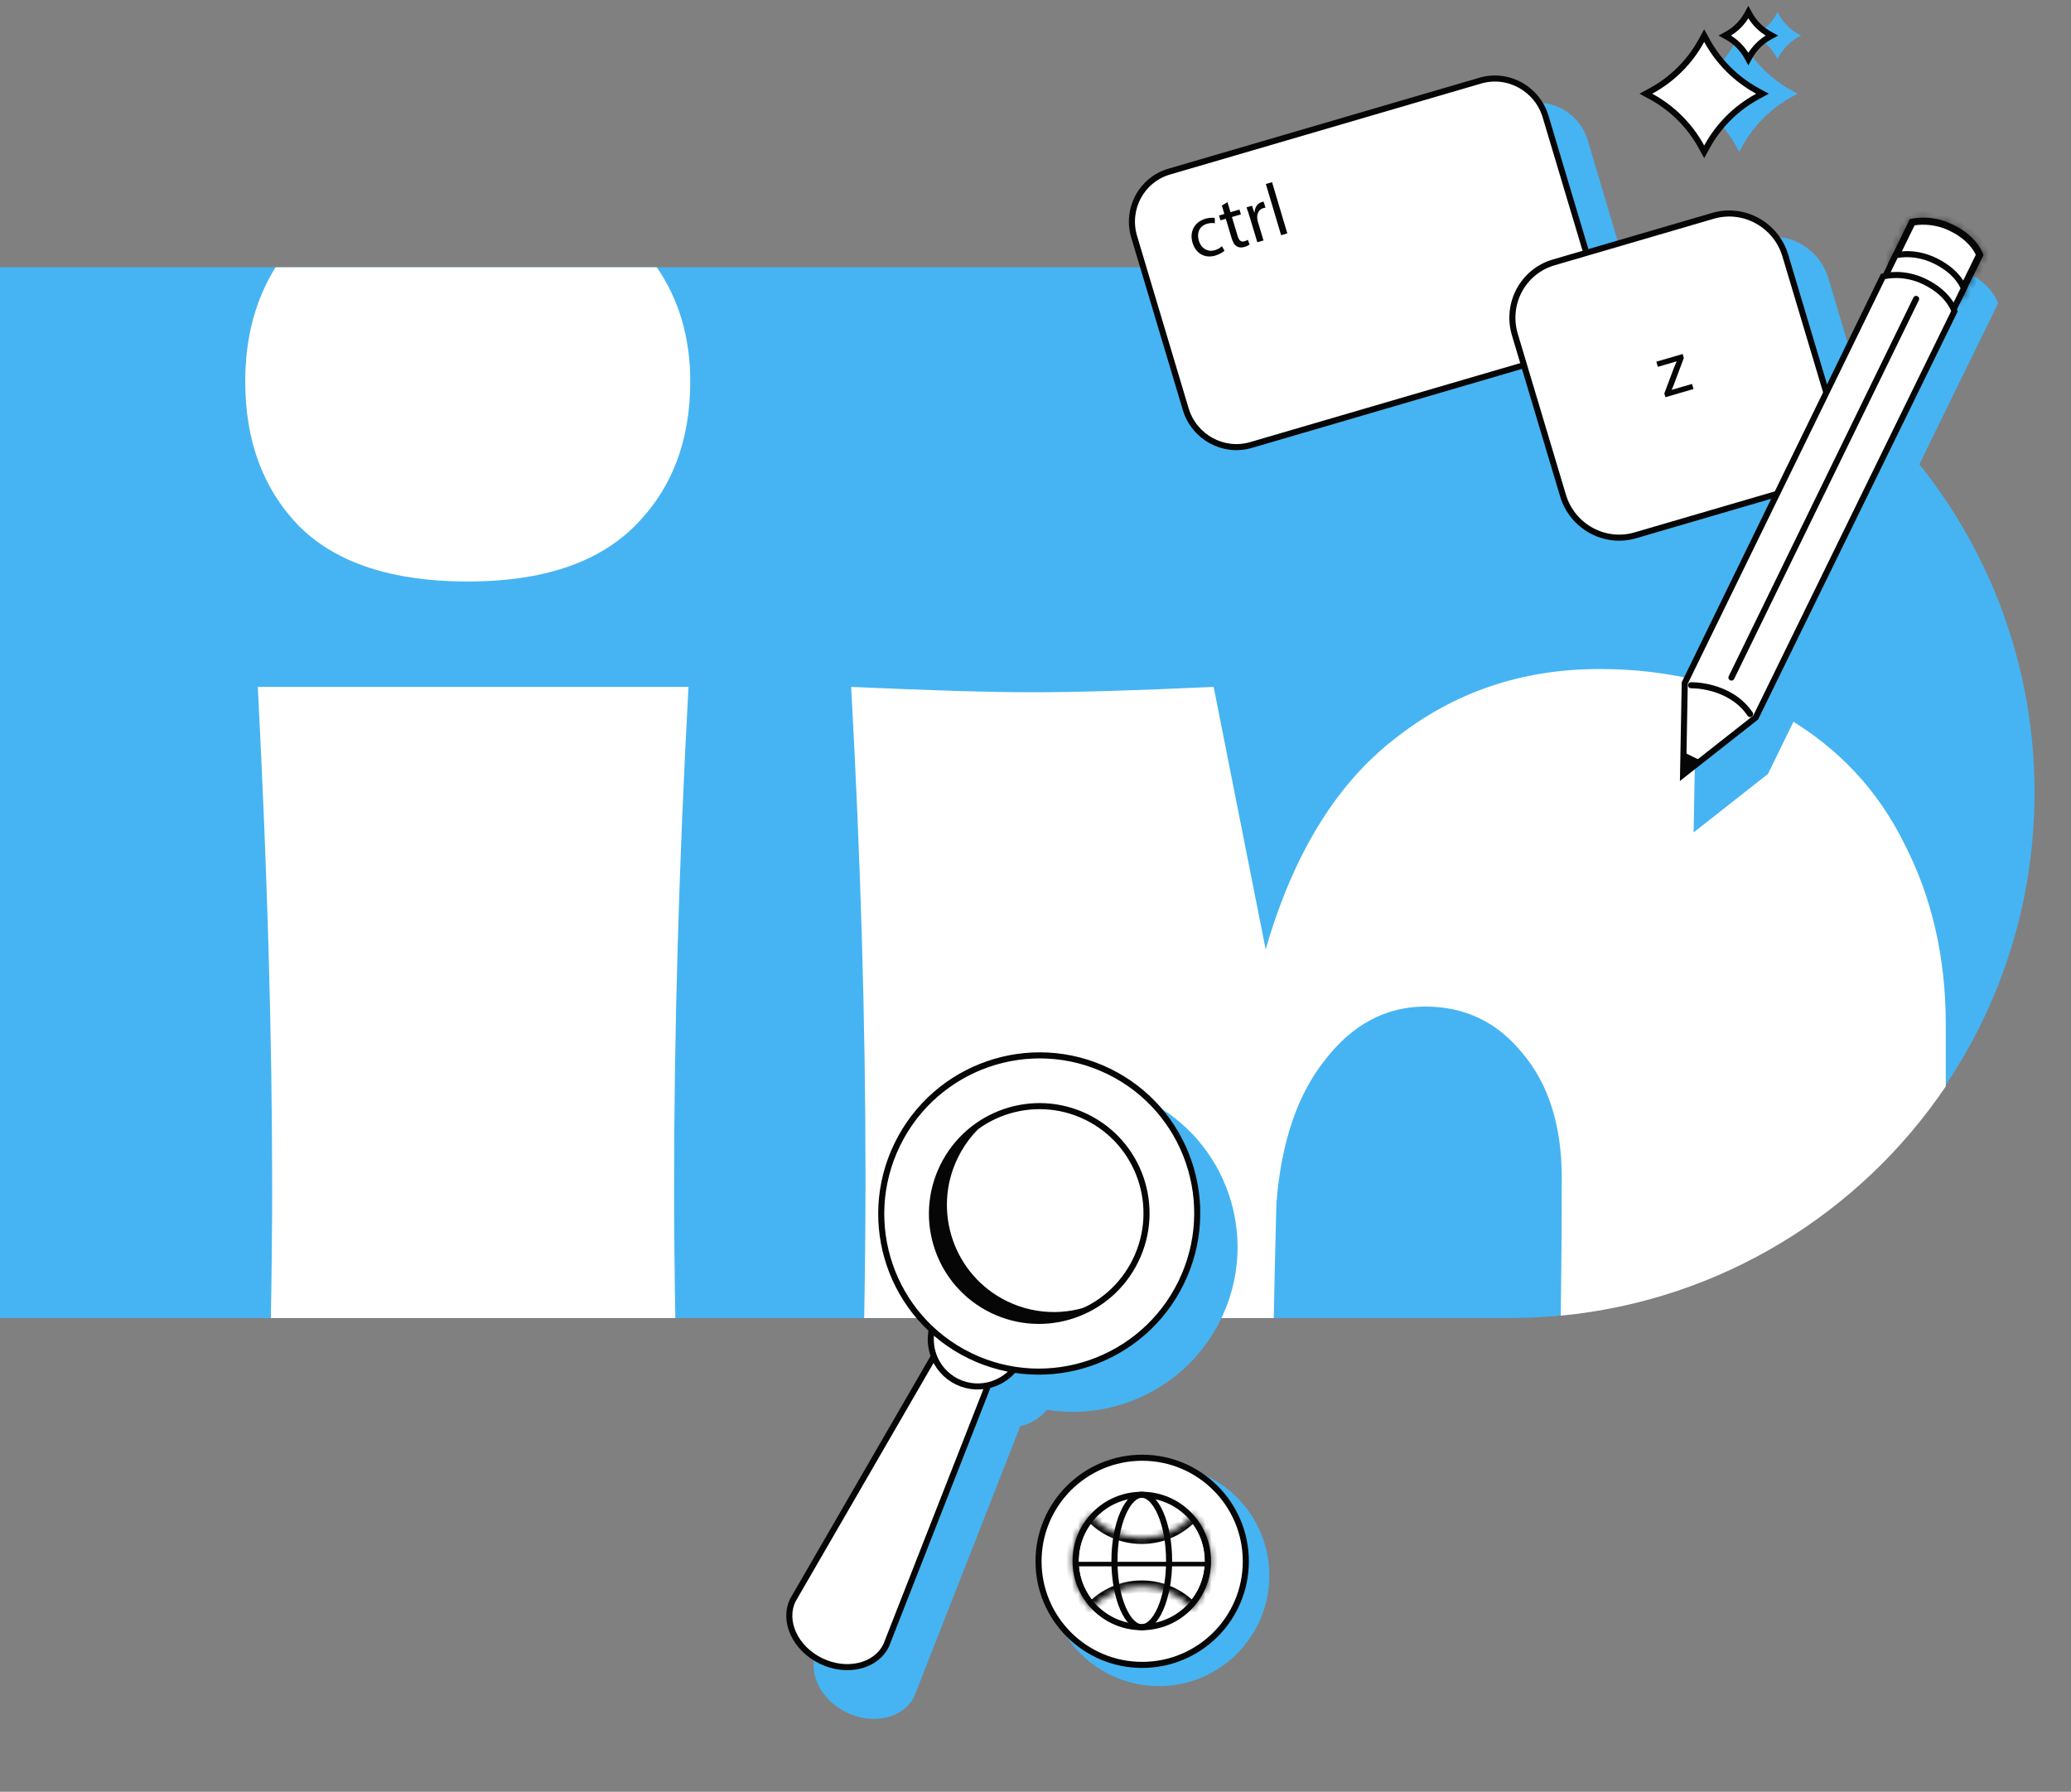 <svg width="341" height="295" viewBox="0 0 341 295" fill="none" xmlns="http://www.w3.org/2000/svg">
<rect x="0" y="0" width="341" height="295" fill="#808080" stroke="none"/>
<path d="M0 44H248.5C296.273 44 335 82.727 335 130.5C335 178.273 296.273 217 248.5 217H0V44Z" fill="#46B4F2"/>
<path fill-rule="evenodd" clip-rule="evenodd" d="M49.244 86.626C55.35 92.702 64.608 95.741 77.018 95.741C89.23 95.741 98.39 92.702 104.496 86.626C110.602 80.549 113.655 72.61 113.655 62.809C113.655 55.625 111.818 49.355 108.144 44L45.372 44C42.044 49.331 40.38 55.601 40.38 62.809C40.38 72.61 43.334 80.549 49.244 86.626ZM111.199 217H44.598C44.74 209.237 44.812 202.043 44.812 195.418C44.812 170.915 44.024 143.472 42.448 113.089H113.36C111.784 142.296 110.996 169.739 110.996 195.418C110.996 202.17 111.064 209.364 111.199 217ZM209.731 217H142.29C142.436 209.073 142.509 201.29 142.509 193.654C142.509 168.563 141.722 141.708 140.146 113.089C153.146 113.677 163.094 113.971 169.988 113.971C177.276 113.971 187.223 113.677 199.83 113.089L208.398 156.311C212.929 140.63 220.02 129.064 229.672 121.616C239.324 113.971 250.551 110.148 263.355 110.148C275.174 110.148 285.416 112.795 294.083 118.087C302.75 123.184 309.251 130.143 313.584 138.964C318.115 147.784 320.38 157.684 320.38 168.661V178.867C306.298 199.708 283.373 214.082 256.988 216.604C257.096 208.846 257.15 201.294 257.15 193.948C257.15 185.323 254.983 178.462 250.65 173.365C246.513 168.269 241.195 165.72 234.695 165.72C228.195 165.72 222.679 168.661 218.149 174.541C213.618 180.226 210.959 188.067 210.171 198.064C209.976 205.43 209.83 211.742 209.731 217Z" fill="white"/>
<path d="M172.394 232.102C183.849 233.945 195.649 228.208 201.015 217.218C207.575 203.785 202.027 187.603 188.622 181.072C175.217 174.542 159.035 180.137 152.475 193.571C147.111 204.556 149.847 217.38 158.354 225.262C158.017 226.812 158.154 228.398 158.697 229.831L134.582 271.507C132.82 275.116 134.965 279.78 139.374 281.928C143.783 284.076 148.783 282.893 150.545 279.284L167.989 234.809C169.69 234.415 171.242 233.481 172.394 232.102Z" fill="#46B4F2"/>
<path d="M135.164 273.45C130.924 271.384 128.861 266.897 130.554 263.428L155.895 219.628C157.588 216.159 159.097 213.674 163.337 215.74C167.576 217.806 166.026 220.449 164.332 223.918L145.909 270.905C144.208 274.376 139.399 275.514 135.164 273.45Z" fill="white" stroke="#060606" stroke-miterlimit="10"/>
<path d="M157.604 227.485C161.452 229.359 166.098 227.753 167.981 223.897C169.864 220.041 168.271 215.396 164.423 213.522C160.575 211.647 155.929 213.253 154.046 217.109C152.162 220.965 153.755 225.611 157.604 227.485Z" fill="white" stroke="#060606" stroke-miterlimit="10"/>
<path d="M159.683 223.199C172.585 229.484 188.164 224.098 194.478 211.169C200.792 198.241 195.451 182.665 182.548 176.38C169.645 170.095 154.067 175.481 147.752 188.41C141.438 201.339 146.78 216.914 159.683 223.199Z" fill="white" stroke="#060606" stroke-miterlimit="10"/>
<path d="M163.352 215.686C172.114 219.953 182.692 216.296 186.979 207.517C191.267 198.738 187.64 188.162 178.878 183.894C170.117 179.627 159.539 183.284 155.251 192.063C150.964 200.842 154.591 211.418 163.352 215.686Z" fill="white" stroke="#060606" stroke-miterlimit="10"/>
<path d="M165.816 214.233C157.053 209.964 153.426 199.388 157.714 190.607C159.077 187.816 161.074 185.547 163.452 183.88C160.006 185.55 157.068 188.339 155.255 192.051C150.967 200.832 154.594 211.408 163.357 215.677C169.335 218.589 176.155 217.809 181.249 214.235C176.538 216.517 170.875 216.697 165.816 214.233Z" fill="#060606"/>
<circle cx="190.8" cy="259.4" r="18.2" fill="#46B4F2"/>
<ellipse cx="188.065" cy="257.053" rx="17.065" ry="17.053" fill="white" stroke="#060606"/>
<mask id="path-11-inside-1_268_2425" fill="white">
<path fill-rule="evenodd" clip-rule="evenodd" d="M188 253.2C191.377 253.2 194.41 251.732 196.497 249.4C198.303 251.417 199.4 254.08 199.4 257C199.4 260.017 198.228 262.761 196.314 264.8C194.235 262.584 191.279 261.2 188 261.2C184.722 261.2 181.766 262.584 179.686 264.8C177.773 262.761 176.6 260.017 176.6 257C176.6 254.08 177.698 251.417 179.503 249.4C181.591 251.732 184.624 253.2 188 253.2Z"/>
</mask>
<path d="M196.497 249.4L197.243 248.733L196.497 247.9L195.752 248.733L196.497 249.4ZM196.314 264.8L195.585 265.484L196.314 266.261L197.044 265.484L196.314 264.8ZM179.686 264.8L178.957 265.484L179.686 266.261L180.416 265.484L179.686 264.8ZM179.503 249.4L180.248 248.733L179.503 247.9L178.758 248.733L179.503 249.4ZM195.752 248.733C193.847 250.862 191.08 252.2 188 252.2V254.2C191.673 254.2 194.973 252.602 197.243 250.067L195.752 248.733ZM200.4 257C200.4 253.825 199.206 250.926 197.243 248.733L195.752 250.067C197.4 251.907 198.4 254.336 198.4 257H200.4ZM197.044 265.484C199.124 263.267 200.4 260.281 200.4 257H198.4C198.4 259.753 197.332 262.254 195.585 264.116L197.044 265.484ZM188 262.2C190.992 262.2 193.687 263.461 195.585 265.484L197.044 264.116C194.783 261.707 191.567 260.2 188 260.2V262.2ZM180.416 265.484C182.314 263.461 185.009 262.2 188 262.2V260.2C184.434 260.2 181.218 261.707 178.957 264.116L180.416 265.484ZM175.6 257C175.6 260.281 176.876 263.267 178.957 265.484L180.416 264.116C178.669 262.254 177.6 259.753 177.6 257H175.6ZM178.758 248.733C176.795 250.926 175.6 253.825 175.6 257H177.6C177.6 254.336 178.601 251.907 180.248 250.067L178.758 248.733ZM188 252.2C184.92 252.2 182.154 250.862 180.248 248.733L178.758 250.067C181.027 252.602 184.328 254.2 188 254.2V252.2Z" fill="#060606" mask="url(#path-11-inside-1_268_2425)"/>
<circle cx="188" cy="257" r="10.9" stroke="#060606"/>
<path d="M192.5 257C192.5 260.095 191.949 262.874 191.078 264.86C190.642 265.854 190.136 266.627 189.599 267.144C189.065 267.659 188.526 267.9 188 267.9C187.475 267.9 186.935 267.659 186.401 267.144C185.864 266.627 185.358 265.854 184.923 264.86C184.051 262.874 183.5 260.095 183.5 257C183.5 253.904 184.051 251.126 184.923 249.14C185.358 248.146 185.864 247.373 186.401 246.856C186.935 246.341 187.475 246.1 188 246.1C188.526 246.1 189.065 246.341 189.599 246.856C190.136 247.373 190.642 248.146 191.078 249.14C191.949 251.126 192.5 253.904 192.5 257Z" stroke="#060606"/>
<rect x="176.961" y="257.137" width="22.353" height="0.745" fill="#060606"/>
<path fill-rule="evenodd" clip-rule="evenodd" d="M257.875 63.906L212.697 77.201C208.133 78.544 203.327 75.921 201.964 71.335L193.563 43.078C192.201 38.497 194.795 33.691 199.363 32.347L250.699 17.24C255.263 15.897 260.069 18.52 261.432 23.106L268.101 45.536L289.166 39.338C294.225 37.849 299.553 40.76 301.062 45.837L308.919 72.261C310.433 77.337 307.554 82.662 302.491 84.151L276.162 91.898C271.103 93.386 265.776 90.476 264.266 85.399L257.875 63.906Z" fill="#46B4F2"/>
<path d="M257.21 58.284L205.974 73.268C201.419 74.6 196.609 71.955 195.232 67.353L186.749 38.997C185.372 34.395 187.949 29.589 192.508 28.256L243.744 13.272C248.299 11.94 253.109 14.585 254.486 19.187L262.97 47.547C264.342 52.147 261.765 56.952 257.21 58.284Z" fill="white" stroke="#060606" stroke-miterlimit="10"/>
<path d="M295.513 80.463L269.256 88.139C264.211 89.614 258.883 86.681 257.36 81.59L249.431 55.096C247.907 50.006 250.764 44.68 255.809 43.206L282.066 35.529C287.111 34.054 292.439 36.987 293.962 42.078L301.891 68.572C303.418 73.661 300.562 78.987 295.513 80.463Z" fill="white" stroke="#060606" stroke-miterlimit="10"/>
<path d="M201.616 41.275C201.388 41.496 200.845 41.862 200.08 42.085C198.362 42.584 196.889 41.728 196.358 39.963C195.823 38.185 196.636 36.547 198.496 36.006C199.108 35.828 199.696 35.826 200.021 35.887L200.03 36.766C199.74 36.695 199.312 36.677 198.747 36.841C197.441 37.221 197.029 38.405 197.391 39.61C197.793 40.947 198.888 41.523 200.018 41.195C200.606 41.023 200.948 40.755 201.202 40.538L201.616 41.275Z" fill="#060606"/>
<path d="M202.108 33.275L202.605 34.93L204.082 34.499L204.322 35.297L202.844 35.727L203.777 38.835C203.992 39.55 204.313 39.897 204.887 39.729C205.157 39.651 205.346 39.557 205.464 39.483L205.747 40.256C205.572 40.397 205.274 40.549 204.875 40.665C204.394 40.805 203.961 40.763 203.629 40.549C203.243 40.325 202.983 39.844 202.78 39.165L201.836 36.021L200.956 36.278L200.717 35.48L201.596 35.224L201.181 33.842L202.108 33.275Z" fill="#060606"/>
<path d="M205.831 35.921C205.627 35.242 205.44 34.662 205.244 34.136L206.147 33.873L206.522 34.995L206.569 34.981C206.595 34.131 207.07 33.462 207.762 33.26C207.88 33.226 207.965 33.214 208.066 33.211L208.363 34.199C208.251 34.206 208.141 34.225 208.001 34.266C207.273 34.478 206.925 35.188 207.02 36.015C207.04 36.165 207.066 36.339 207.12 36.517L208.043 39.59L207.022 39.887L205.831 35.921Z" fill="#060606"/>
<path d="M208.427 30.292L209.449 29.992L211.963 38.425L210.941 38.725L208.427 30.292Z" fill="#060606"/>
<path d="M274.037 64.784L275.592 60.632C275.746 60.25 275.899 59.907 276.065 59.521L276.057 59.497L272.973 60.395L272.718 59.547L277.062 58.284L277.248 58.944L275.714 63.037C275.575 63.428 275.426 63.783 275.257 64.157L275.264 64.18L278.596 63.212L278.847 64.047L274.22 65.393L274.037 64.784Z" fill="#060606"/>
<path d="M316.952 44.087L279.146 121.59L278.862 137.049L291.102 127.42L328.984 49.955C328.984 49.955 328.26 47.018 323.986 44.934C320.172 43.077 316.952 44.087 316.952 44.087Z" fill="#46B4F2"/>
<path d="M311.728 43.159L314.901 36.654C315.72 36.482 318.306 36.117 321.247 37.551C324.565 39.169 325.619 41.298 325.878 41.964L322.68 48.499L311.728 43.159Z" fill="white" stroke="#060606"/>
<mask id="path-26-inside-2_268_2425" fill="white">
<path d="M321.399 37.24C325.07 39.03 326.076 41.462 326.253 41.983L322.839 48.959L311.267 43.317L314.664 36.353C315.282 36.203 318.131 35.647 321.399 37.24ZM321.534 36.964C317.688 35.088 314.447 36.093 314.447 36.093L310.853 43.46L322.981 49.373L326.584 42.011C326.584 42.011 325.845 39.065 321.534 36.964Z"/>
</mask>
<path d="M321.399 37.24C325.07 39.03 326.076 41.462 326.253 41.983L322.839 48.959L311.267 43.317L314.664 36.353C315.282 36.203 318.131 35.647 321.399 37.24ZM321.534 36.964C317.688 35.088 314.447 36.093 314.447 36.093L310.853 43.46L322.981 49.373L326.584 42.011C326.584 42.011 325.845 39.065 321.534 36.964Z" fill="#060606"/>
<path d="M326.253 41.983L327.151 42.422L327.332 42.052L327.2 41.661L326.253 41.983ZM322.839 48.959L322.4 49.858L323.298 50.295L323.737 49.398L322.839 48.959ZM311.267 43.317L310.368 42.878L309.929 43.777L310.828 44.215L311.267 43.317ZM314.664 36.353L314.428 35.382L313.971 35.493L313.765 35.915L314.664 36.353ZM314.447 36.093L314.151 35.138L313.738 35.266L313.548 35.655L314.447 36.093ZM310.853 43.46L309.954 43.022L309.515 43.921L310.414 44.359L310.853 43.46ZM322.981 49.373L322.542 50.272L323.44 50.71L323.879 49.813L322.981 49.373ZM326.584 42.011L327.482 42.45L327.482 42.449L326.584 42.011ZM320.961 38.139C324.346 39.789 325.197 41.983 325.306 42.304L327.2 41.661C326.956 40.942 325.795 38.27 321.838 36.341L320.961 38.139ZM325.355 41.543L321.941 48.52L323.737 49.398L327.151 42.422L325.355 41.543ZM323.277 48.06L311.705 42.418L310.828 44.215L322.4 49.858L323.277 48.06ZM312.166 43.755L315.563 36.791L313.765 35.915L310.368 42.878L312.166 43.755ZM314.901 37.325C315.402 37.203 317.986 36.688 320.961 38.139L321.838 36.341C318.277 34.605 315.161 35.203 314.428 35.382L314.901 37.325ZM321.972 36.065C319.883 35.046 317.951 34.807 316.535 34.825C315.828 34.834 315.248 34.908 314.838 34.981C314.633 35.018 314.469 35.054 314.353 35.083C314.295 35.097 314.249 35.11 314.215 35.119C314.198 35.124 314.184 35.128 314.173 35.131C314.168 35.133 314.163 35.134 314.16 35.135C314.158 35.136 314.156 35.136 314.155 35.137C314.154 35.137 314.153 35.137 314.153 35.138C314.152 35.138 314.152 35.138 314.152 35.138C314.151 35.138 314.151 35.138 314.447 36.093C314.743 37.048 314.743 37.048 314.742 37.048C314.742 37.048 314.742 37.049 314.741 37.049C314.741 37.049 314.741 37.049 314.74 37.049C314.74 37.049 314.739 37.049 314.739 37.049C314.738 37.05 314.738 37.05 314.739 37.049C314.741 37.049 314.746 37.047 314.753 37.045C314.769 37.041 314.796 37.034 314.834 37.024C314.91 37.005 315.03 36.978 315.189 36.95C315.507 36.893 315.977 36.833 316.561 36.825C317.728 36.81 319.339 37.006 321.096 37.862L321.972 36.065ZM313.548 35.655L309.954 43.022L311.751 43.898L315.346 36.531L313.548 35.655ZM310.414 44.359L322.542 50.272L323.419 48.475L311.291 42.561L310.414 44.359ZM323.879 49.813L327.482 42.45L325.685 41.571L322.083 48.934L323.879 49.813ZM326.584 42.011C327.554 41.767 327.553 41.767 327.553 41.766C327.553 41.766 327.553 41.765 327.553 41.765C327.553 41.764 327.553 41.763 327.552 41.762C327.552 41.76 327.551 41.758 327.551 41.756C327.549 41.751 327.548 41.746 327.546 41.74C327.543 41.728 327.539 41.714 327.534 41.696C327.524 41.661 327.51 41.615 327.491 41.56C327.453 41.448 327.397 41.297 327.315 41.113C327.153 40.746 326.892 40.25 326.485 39.689C325.668 38.561 324.28 37.19 321.972 36.065L321.096 37.862C323.099 38.839 324.235 39.992 324.865 40.862C325.182 41.299 325.375 41.671 325.486 41.922C325.541 42.047 325.576 42.142 325.596 42.2C325.606 42.229 325.612 42.249 325.614 42.258C325.616 42.263 325.616 42.265 325.616 42.264C325.616 42.264 325.616 42.263 325.615 42.261C325.615 42.26 325.615 42.259 325.614 42.258C325.614 42.257 325.614 42.257 325.614 42.256C325.614 42.256 325.614 42.255 325.614 42.255C325.614 42.255 325.613 42.254 326.584 42.011Z" fill="#060606" mask="url(#path-26-inside-2_268_2425)"/>
<path d="M320.089 54.164L308.859 48.688L312.108 42.029C312.187 42.011 312.289 41.99 312.411 41.969C312.751 41.909 313.248 41.847 313.862 41.841C315.089 41.829 316.78 42.039 318.621 42.935C320.701 43.949 321.902 45.154 322.581 46.085C322.921 46.552 323.132 46.953 323.256 47.232C323.301 47.332 323.334 47.416 323.358 47.481L320.089 54.164ZM311.905 42.08C311.905 42.08 311.905 42.08 311.905 42.08L311.905 42.08Z" fill="white" stroke="#060606"/>
<path d="M277.403 112.436L310.045 45.52C310.508 45.397 313.48 44.706 316.904 46.376C320.748 48.251 321.683 50.846 321.806 51.245L289.083 118.132L277.125 127.539L277.403 112.436Z" fill="white" stroke="#060606"/>
<path d="M276.876 128.004L276.956 123.719L280.183 125.292L276.876 128.004Z" fill="#060606"/>
<path d="M278.437 112.817C278.437 112.817 284.813 112.643 288.165 117.561" stroke="#060606" stroke-miterlimit="10" stroke-linecap="round" stroke-linejoin="round"/>
<path d="M285.091 111.553L315.498 49.211" stroke="#060606" stroke-miterlimit="10" stroke-linecap="round"/>
<path d="M285.893 6.723L286.368 5.857L286.843 6.723C288.749 10.198 291.616 13.055 295.103 14.956L295.972 15.429L295.103 15.902C291.616 17.802 288.749 20.659 286.843 24.134L286.368 25L285.893 24.134C283.986 20.659 281.119 17.802 277.632 15.902L276.764 15.429L277.632 14.956C281.118 13.055 283.985 10.198 285.893 6.723Z" fill="#46B4F2"/>
<path d="M292.484 2.348L292.676 2L292.867 2.348C293.635 3.748 294.791 4.9 296.197 5.667L296.546 5.858L296.197 6.048C294.792 6.814 293.636 7.965 292.867 9.367L292.676 9.715L292.484 9.367C291.716 7.967 290.56 6.815 289.154 6.048L288.805 5.858L289.154 5.667C290.56 4.901 291.716 3.75 292.484 2.348Z" fill="#46B4F2"/>
<path d="M280.129 6.723L280.604 5.857L281.079 6.723C282.985 10.198 285.853 13.055 289.34 14.956L290.208 15.429L289.34 15.902C285.853 17.802 282.985 20.659 281.079 24.134L280.604 25L280.129 24.134C278.223 20.659 275.355 17.802 271.869 15.902L271 15.429L271.869 14.956C275.355 13.055 278.223 10.198 280.129 6.723Z" fill="white" stroke="#060606" stroke-miterlimit="10"/>
<path d="M287.681 2.348L287.872 2L288.064 2.348C288.832 3.748 289.988 4.9 291.394 5.667L291.743 5.858L291.394 6.048C289.989 6.814 288.833 7.965 288.064 9.367L287.872 9.715L287.681 9.367C286.913 7.967 285.757 6.815 284.351 6.048L284.002 5.858L284.351 5.667C285.756 4.901 286.912 3.75 287.681 2.348Z" fill="white" stroke="#060606" stroke-miterlimit="10"/>
</svg>
